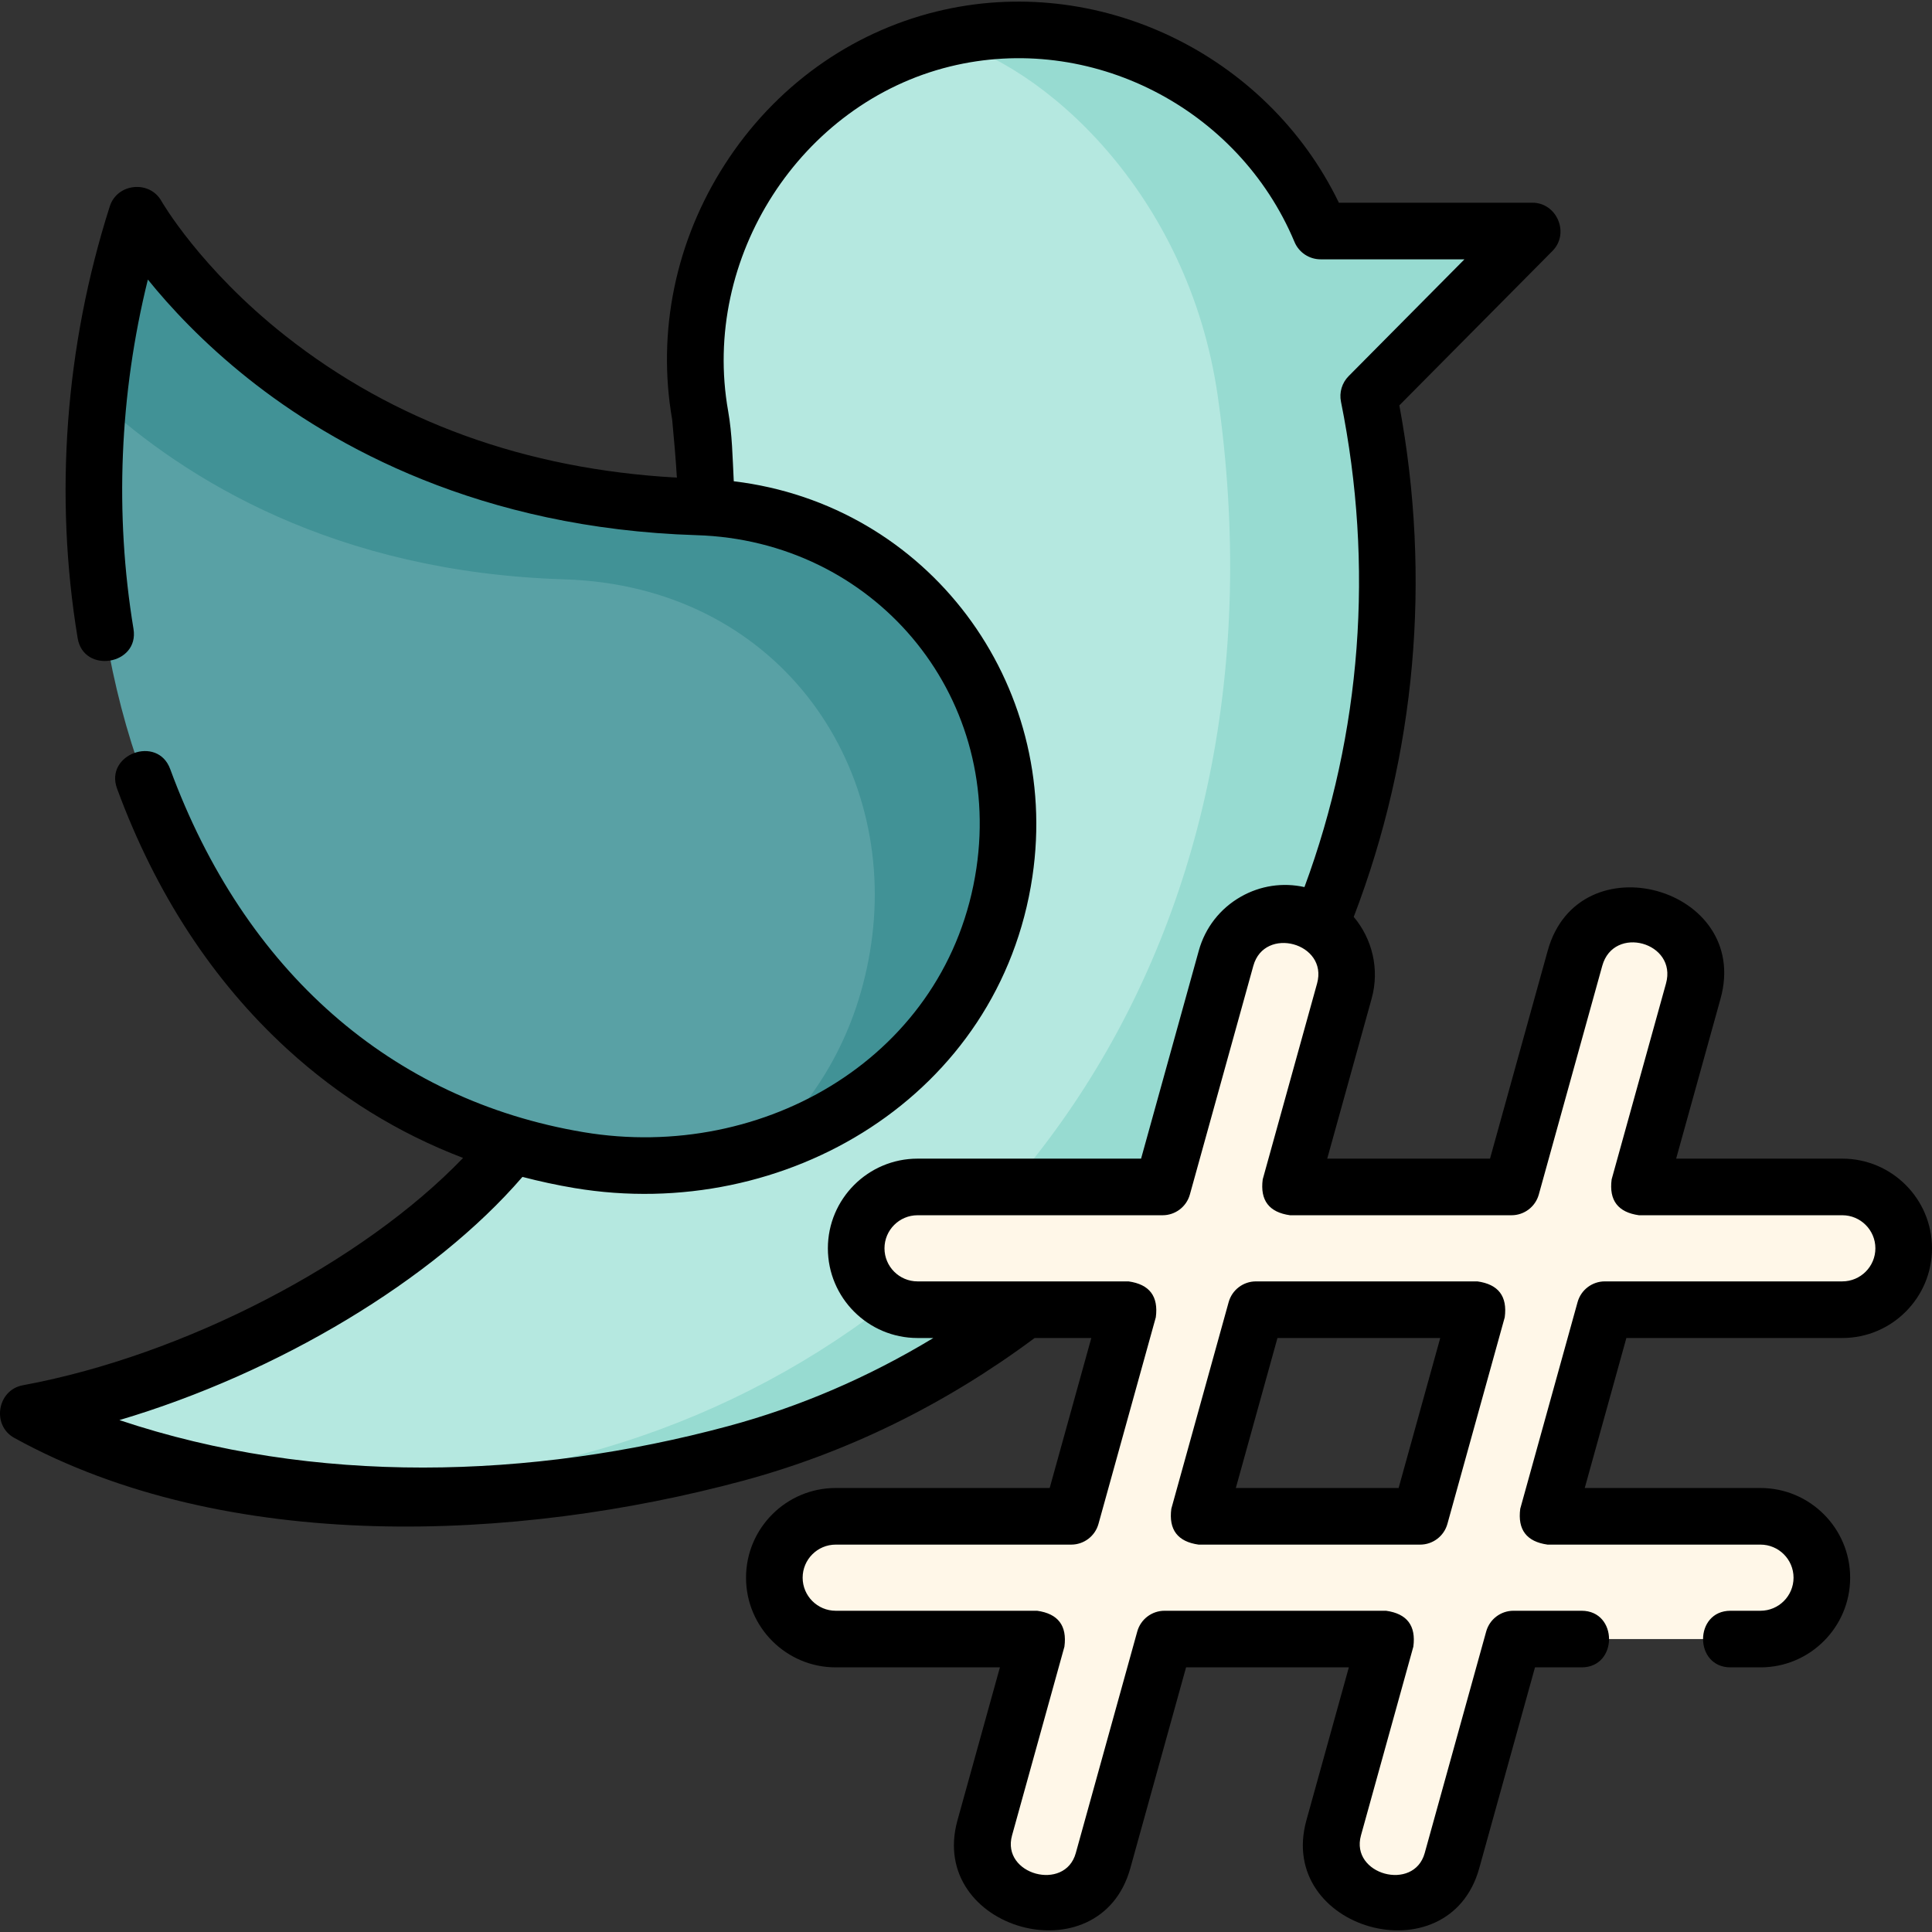 <svg id="Layer_1" enable-background="new 0 0 511.905 511.905" height="512" viewBox="0 0 511.905 511.905" width="512" xmlns="http://www.w3.org/2000/svg"><rect x="0" y="0" width="511.905" height="511.905" fill="#333333" stroke="none"/><g><g><g><path d="m135.036 304.202c-26.85 33.145-81.097 61.625-127.631 70.22 0 0 74.637 41.087 187.487 10.687 108.901-29.337 194.628-147.171 167.762-280.165l43.365-43.733h-56.112c-16.132-38.537-58.999-60.946-99.981-50.878-43.692 10.734-72.295 55.279-64.385 99.879 1.461 16.034 13.233 111.907-50.505 193.99z" fill="#b5e8e0"/><path d="m406.02 61.211h-56.112c-16.132-38.537-58.999-60.946-99.981-50.878-.024.006-.048.014-.072.02 26.298 6.371 65.051 40.575 72.801 94.591 20.701 144.283-58.861 250.828-167.762 280.165-22.344 6.019-43.183 9.228-62.248 10.516 28.454 1.975 63.042.046 102.248-10.516 108.901-29.337 194.628-147.171 167.762-280.165z" fill="#97dbd1"/><path d="m153.41 307.386c-108.514-18.172-150.946-144.716-117.175-250.436 0 0 41.493 74.059 148.591 77.354 56.235 1.73 88.464 48.63 81.304 96.845-8.427 56.746-61.72 84.778-112.72 76.237z" fill="#59a1a5"/><path d="m184.826 134.304c-107.097-3.295-148.591-77.354-148.591-77.354-5.114 16.009-8.469 32.495-10.123 49.011 22.923 20.988 62.573 45.669 123.381 47.54 56.235 1.73 88.464 48.63 81.304 96.845-3.405 22.928-14.136 41.165-29.079 54.199 32.308-9.604 58.694-34.884 64.413-73.396 7.159-48.215-25.07-95.114-81.305-96.845z" fill="#419296"/></g><path d="m488.142 314.494h-53.891l14.401-51.898c2.402-8.655-2.667-17.618-11.322-20.019-8.653-2.403-17.618 2.667-20.019 11.322l-16.814 60.595h-58.698l14.401-51.898c2.401-8.655-2.667-17.618-11.322-20.019-8.655-2.402-17.618 2.667-20.019 11.322l-16.814 60.595h-64.928c-8.982 0-16.263 7.281-16.263 16.263s7.281 16.263 16.263 16.263h55.902l-15.19 54.744h-62.396c-8.982 0-16.263 7.281-16.263 16.263s7.281 16.263 16.263 16.263h53.37l-13.88 50.022c-2.402 8.655 2.667 17.618 11.322 20.019 1.928.535 3.87.699 5.753.536 6.568-.57 12.4-5.131 14.266-11.858l16.293-58.719h58.698l-13.88 50.022c-2.401 8.655 2.667 17.618 11.322 20.019 1.928.535 3.87.699 5.753.536 6.568-.57 12.4-5.131 14.266-11.858l16.293-58.719h65.448c8.982 0 16.263-7.281 16.263-16.263s-7.281-16.263-16.263-16.263h-56.423l15.19-54.744h62.916c8.982 0 16.263-7.281 16.263-16.263.002-8.982-7.279-16.263-16.261-16.263zm-111.861 87.27h-58.698l15.19-54.744h58.698z" fill="#fff7e8"/></g><g><path d="m391.471 339.52h-58.698c-3.37 0-6.326 2.248-7.227 5.495l-15.19 54.744c-.733 5.557 1.676 8.726 7.227 9.505h58.698c3.37 0 6.326-2.248 7.227-5.495l15.19-54.744c.734-5.557-1.676-8.726-7.227-9.505zm-20.892 54.744h-43.131l11.028-39.744h43.131z"/><path d="m488.142 354.52c13.103 0 23.763-10.66 23.763-23.763s-10.66-23.763-23.763-23.763h-44.027l11.764-42.393c8.182-29.494-37.603-42.231-45.795-12.708l-15.289 55.101h-43.131l11.763-42.393c2.175-7.839.136-15.866-4.741-21.667 16.459-42.934 20.627-89.593 12.087-135.526l40.573-40.917c4.602-4.641 1.21-12.781-5.326-12.781h-51.269c-19.1-39.47-64.017-61.129-106.615-50.66-22.986 5.647-42.896 20.017-56.06 40.463-13.078 20.312-18.036 44.338-13.976 67.693.472 5.114.949 10.216 1.243 15.347-40.079-2.232-74.961-14.859-103.747-37.588-22.558-17.812-32.725-35.518-32.818-35.681-3.144-5.61-11.73-4.743-13.688 1.384-11.821 37.006-14.767 76.567-8.52 114.406 1.578 9.566 16.38 7.125 14.8-2.443-5.036-30.499-3.703-62.199 3.809-92.56 5.866 7.269 14.583 16.681 26.517 26.187 22.568 17.978 61.516 39.778 118.899 41.543 46.682 1.436 81.017 41.765 74.116 88.247-7.383 49.71-56.211 77.955-104.063 69.941-50.958-8.534-89.866-42.706-109.556-96.222-3.348-9.102-17.425-3.921-14.077 5.18 10.223 27.785 25.417 51.028 45.16 69.084 13.8 12.621 29.379 22.232 46.525 28.779-26.562 27.657-73.786 52.318-116.658 60.236-6.787 1.254-8.301 10.617-2.254 13.946 56.307 31.011 133.093 27.511 193.055 11.358 27.519-7.413 53.509-20.146 77.304-37.83h15.008l-11.028 39.744h-56.694c-13.103 0-23.763 10.66-23.763 23.763s10.66 23.763 23.763 23.763h43.506l-11.243 40.516c-8.047 29.002 37.715 41.832 45.795 12.708l14.769-53.224h43.131l-11.243 40.516c-8.051 29.018 37.717 41.825 45.795 12.708l14.769-53.224h12.35c9.697 0 9.697-15 0-15h-18.052c-3.37 0-6.326 2.248-7.227 5.495l-16.293 58.719c-2.856 10.296-19.776 5.724-16.887-4.687l13.88-50.021c.733-5.558-1.676-8.726-7.227-9.505h-58.698c-3.37 0-6.326 2.248-7.227 5.495l-16.293 58.719c-2.856 10.296-19.776 5.724-16.887-4.687l13.88-50.021c.733-5.558-1.676-8.726-7.227-9.505h-53.371c-4.832 0-8.763-3.931-8.763-8.763s3.931-8.763 8.763-8.763h62.396c3.37 0 6.326-2.248 7.227-5.495l15.19-54.744c.733-5.558-1.676-8.726-7.227-9.505h-55.902c-4.832 0-8.763-3.931-8.763-8.763s3.931-8.763 8.763-8.763h64.927c3.37 0 6.326-2.248 7.227-5.495l16.814-60.596c2.957-10.653 19.869-6.059 16.887 4.687l-14.4 51.898c-.733 5.557 1.676 8.726 7.227 9.505h58.698c3.37 0 6.326-2.248 7.227-5.495l16.814-60.596c3.03-10.917 19.917-6.23 16.887 4.687l-14.401 51.898c-.733 5.557 1.676 8.726 7.227 9.505h53.891c4.832 0 8.763 3.931 8.763 8.763s-3.931 8.763-8.763 8.763h-62.917c-3.37 0-6.326 2.248-7.227 5.495l-15.19 54.744c-.733 5.557 1.676 8.726 7.227 9.505h56.423c4.832 0 8.763 3.931 8.763 8.763s-3.931 8.763-8.763 8.763h-7.94c-9.697 0-9.697 15 0 15h7.94c13.103 0 23.763-10.66 23.763-23.763s-10.66-23.763-23.763-23.763h-46.559l11.028-39.744zm-159.312-116.957c-5.525 3.125-9.502 8.214-11.199 14.331l-15.289 55.101h-59.225c-13.103 0-23.763 10.66-23.763 23.763s10.66 23.763 23.763 23.763h4.183c-17.194 10.404-35.395 18.238-54.358 23.347-52.246 14.073-109.573 15.738-161.303-1.597 41.896-12.433 83.187-37.056 106.788-64.437 4.492 1.169 9.068 2.168 13.745 2.951 56.035 9.383 112.767-24.547 121.377-82.532 7.611-51.251-27.633-98.552-79.13-104.735-.314-6.141-.412-12.545-1.492-18.614-7.201-40.602 19.172-81.553 58.79-91.286 37.122-9.12 76.361 10.868 91.274 46.491 1.167 2.789 3.896 4.604 6.918 4.604h38.113l-30.691 30.952c-1.761 1.776-2.521 4.314-2.026 6.766 8.788 43.505 5.427 87.802-9.675 128.612-5.735-1.271-11.652-.392-16.8 2.52z"/></g></g></svg>